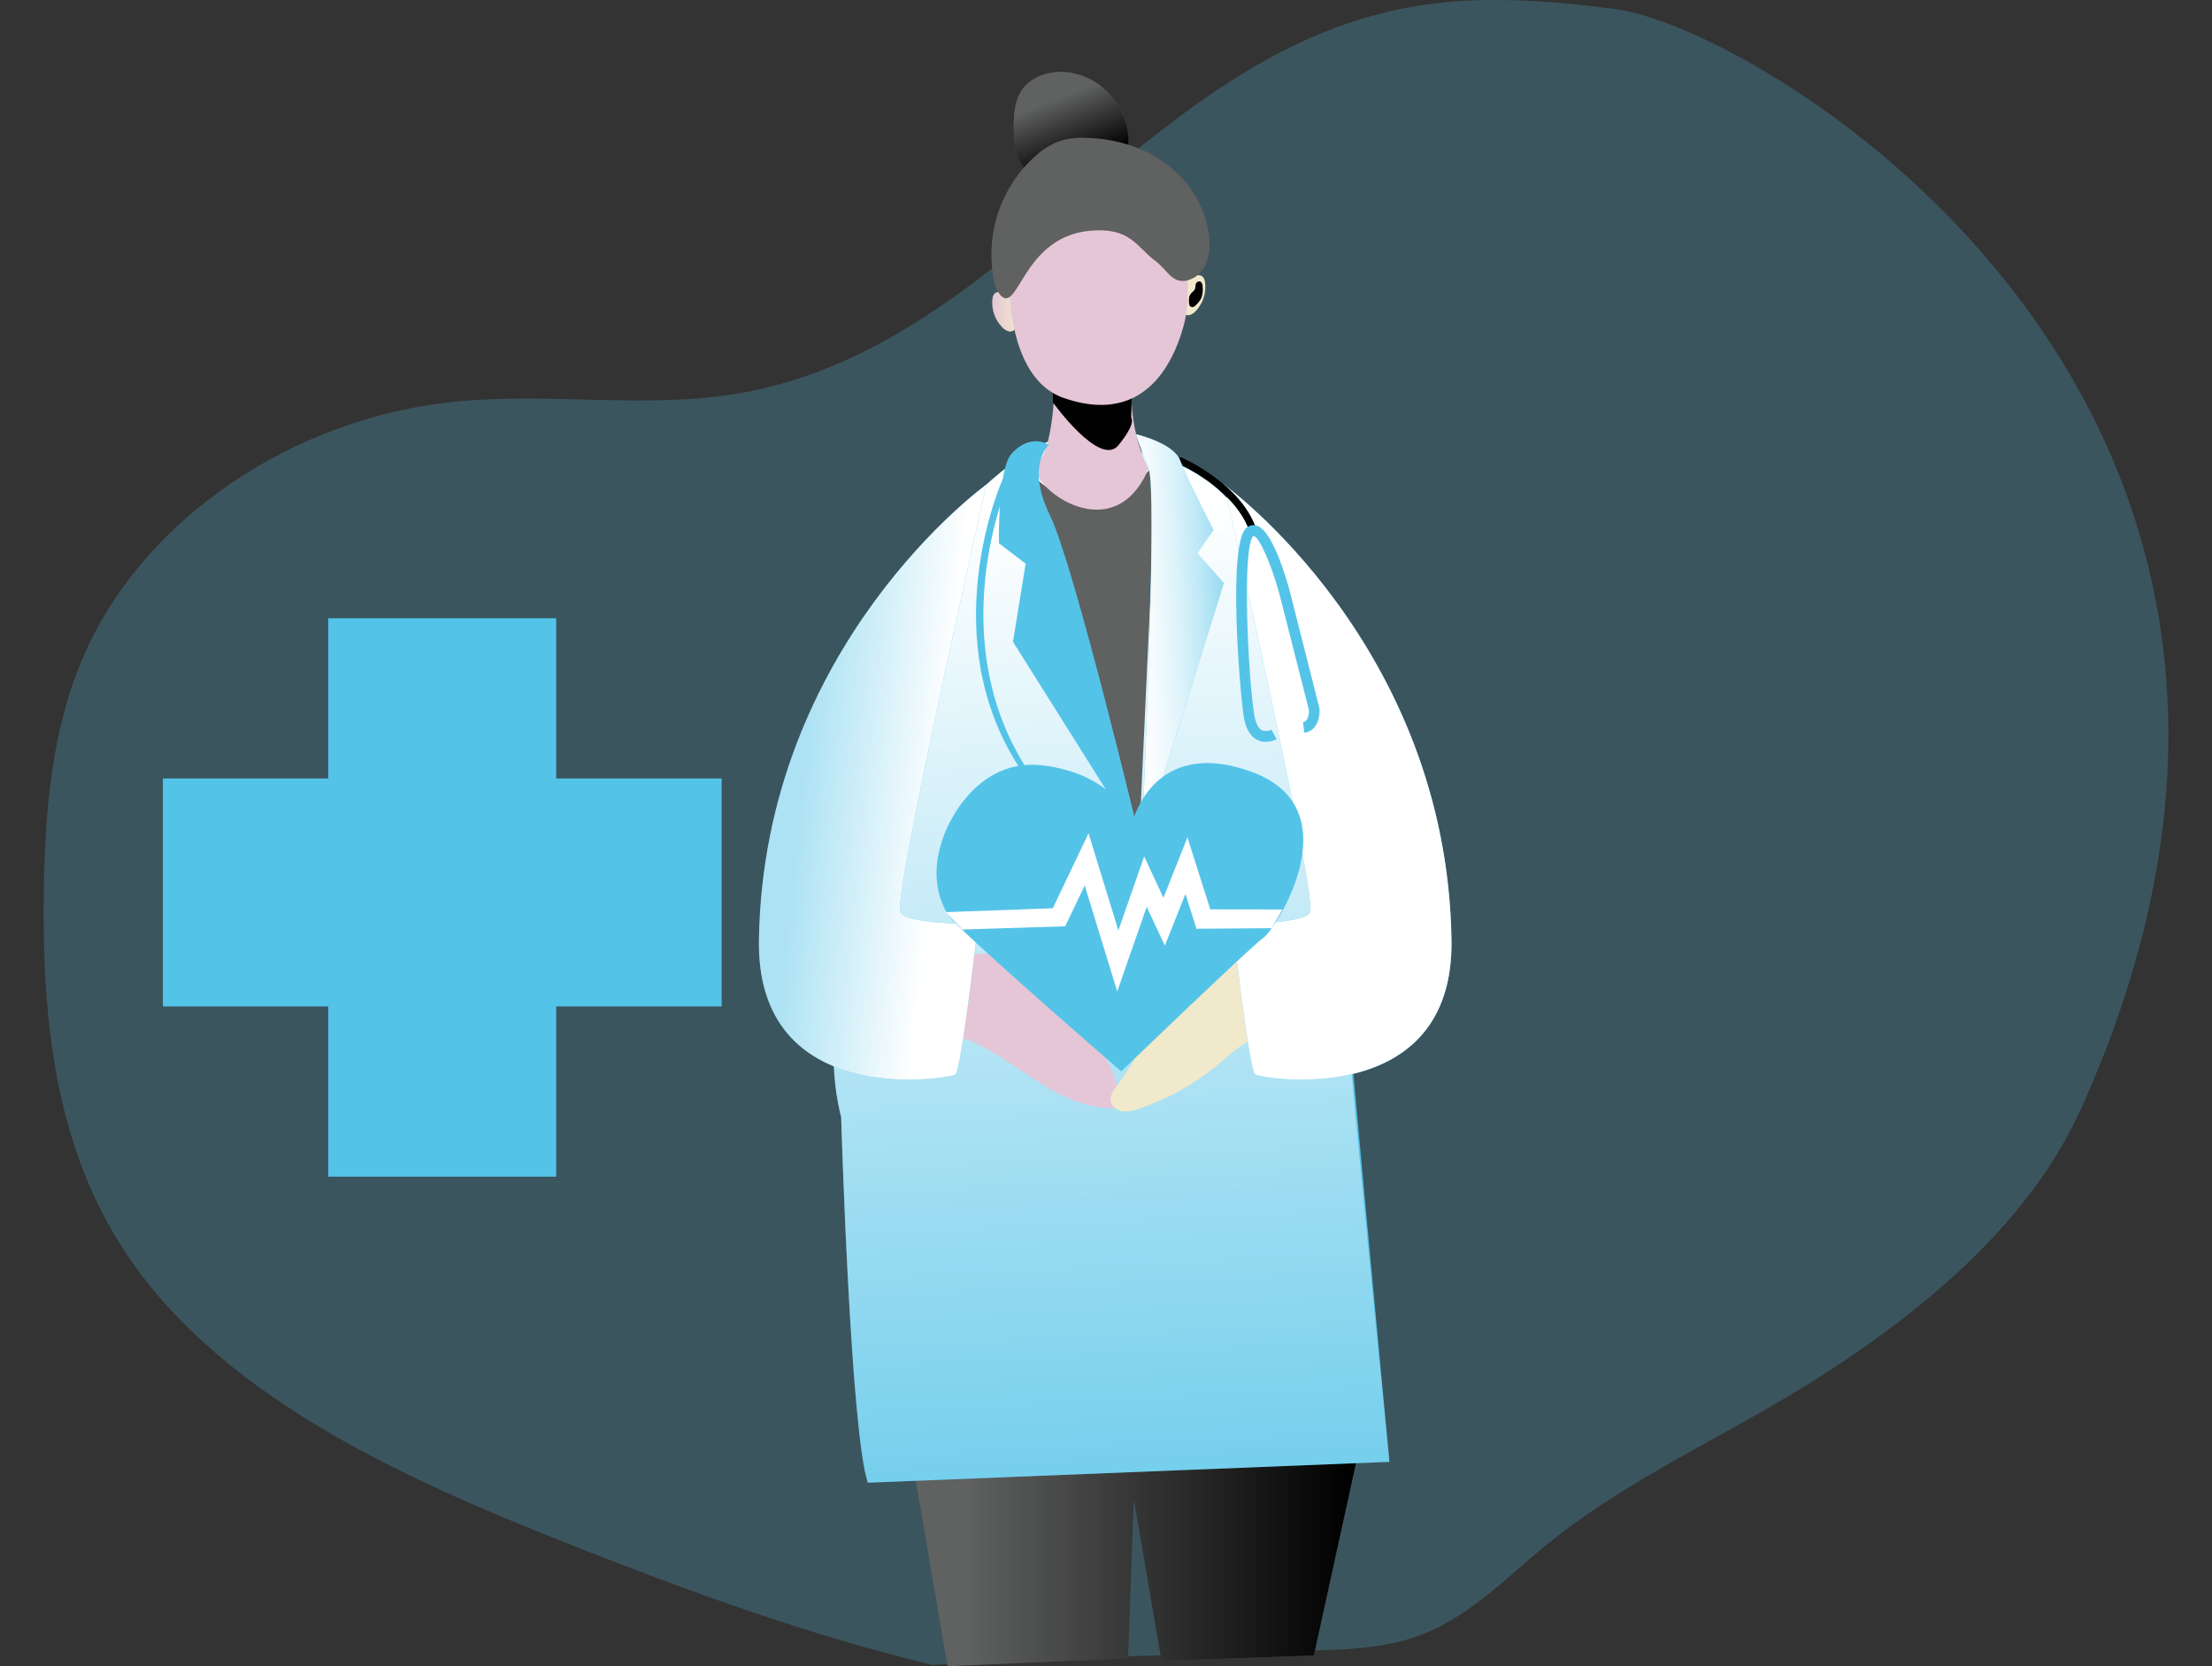 <svg width="454" height="342" viewBox="0 0 454 342" fill="none" xmlns="http://www.w3.org/2000/svg">
<rect x="0" y="0" width="454" height="342" fill="#333333" stroke="none"/>
<g clip-path="url(#clip0_41_3)">
<path opacity="0.24" d="M191.365 341.732C165.781 335.569 141.17 326.555 116.948 316.992C81.06 302.826 43.644 285.655 24.584 255.258C10.858 233.37 8.594 207.333 8.997 182.293C9.278 166.17 10.622 149.773 17.133 134.706C29.221 106.712 59.903 85.732 93.584 82.42C113.027 80.503 132.944 84.038 152.132 80.656C206.415 71.067 234.96 11.398 289.166 1.502C303.077 -1.055 317.506 0.038 331.564 1.867C361.977 5.83 491.93 83.443 427.21 227.386C416.887 250.336 395.984 268.223 373.522 282.587C355.031 294.413 334.129 303.401 317.365 317.107C308.827 324.081 301.068 332.449 290.202 336.087C283.512 338.337 276.214 338.58 269.063 338.797L210.828 340.594" fill="#54C3E8"/>
<path d="M148.116 159.784V206.572H114.159V241.514H67.367V206.572H33.436V159.784H67.367V126.894H114.159V159.784H148.116Z" fill="#54C3E8"/>
<path d="M186.625 296.12L194.493 342L231.525 340.357L232.715 307.819L238.382 340.907L269.658 339.807L280.998 288.078L186.625 296.12Z" fill="#606161"/>
<path d="M186.625 296.12L194.493 342L231.525 340.357L232.715 307.819L238.382 340.907L269.658 339.807L280.998 288.078L186.625 296.12Z" fill="url(#paint0_linear_41_3)"/>
<path d="M203.671 61.478C203.578 62.506 203.706 63.543 204.047 64.517C204.388 65.492 204.933 66.383 205.647 67.129C205.981 67.506 206.403 67.793 206.875 67.967C209.325 68.734 209.382 63.754 208.653 62.354C207.79 60.769 203.959 58.275 203.671 61.478Z" fill="url(#paint1_linear_41_3)"/>
<path d="M247.342 57.994C247.467 59.02 247.371 60.06 247.061 61.045C246.751 62.031 246.234 62.939 245.545 63.709C245.227 64.102 244.816 64.41 244.349 64.604C241.925 65.448 241.701 60.474 242.392 59.049C243.179 57.4 246.927 54.804 247.342 57.994Z" fill="url(#paint2_linear_41_3)"/>
<path d="M214.883 90.737C204.055 96.165 195.944 105.67 188.148 114.927C186.574 116.794 185.871 119.063 185.052 121.358C176.424 145.65 177.972 161.19 175.458 180.905C173.379 197.053 168.634 213.508 172.644 229.31C172.644 229.31 174.563 294.113 178.125 304.328L285.174 300.051C285.174 300.051 275.305 195.41 274.416 182.599C269.997 120.437 257.211 106.936 247.649 98.523C238.087 90.111 214.883 90.737 214.883 90.737Z" fill="#54C3E8"/>
<path d="M214.883 90.737C204.055 96.165 195.944 105.67 188.148 114.927C186.574 116.794 185.871 119.063 185.052 121.358C176.424 145.65 177.972 161.19 175.458 180.905C173.379 197.053 168.634 213.508 172.644 229.311C172.644 229.311 174.563 294.113 178.125 304.328L285.174 300.051C285.174 300.051 275.082 200.576 274.807 187.733C273.649 133.51 259.667 107.326 247.669 98.523C237.384 90.993 214.883 90.737 214.883 90.737Z" fill="url(#paint3_linear_41_3)"/>
<path d="M227.86 227.418C228.248 227.476 228.644 227.404 228.986 227.214C229.178 227.042 229.329 226.829 229.428 226.591C229.526 226.353 229.57 226.096 229.555 225.839C229.818 221.543 226.952 217.785 225.302 213.815C223.908 210.478 223.345 206.84 222.002 203.478C220.659 200.115 218.266 196.855 214.774 195.896C213.305 195.573 211.798 195.462 210.297 195.564L198.145 195.845C197.81 195.774 197.463 195.786 197.134 195.879C196.804 195.972 196.503 196.145 196.255 196.381C196.007 196.617 195.821 196.91 195.712 197.234C195.604 197.559 195.576 197.905 195.631 198.242C195.331 201.381 193.073 208.765 195.1 211.539C196.009 212.817 198.439 213.233 199.795 213.872C201.757 214.827 203.662 215.894 205.5 217.069C212.177 221.224 219.507 227.418 227.86 227.418Z" fill="url(#paint4_linear_41_3)"/>
<path d="M245.628 197.405C239.872 200.371 237.723 207.326 235.004 213.214C233.43 216.624 231.5 219.86 229.248 222.867C228.564 223.781 227.809 224.823 227.969 225.948C228.107 226.519 228.42 227.032 228.863 227.417C229.307 227.802 229.859 228.039 230.444 228.096C231.614 228.184 232.789 227.996 233.872 227.546C239.533 225.617 244.809 222.706 249.459 218.948C252.504 216.487 255.369 213.604 259.053 212.274C260.492 211.756 262.155 211.398 263.019 210.133C263.463 209.35 263.72 208.474 263.767 207.576C264.081 205.134 264.407 202.647 263.933 200.23C263.14 196.082 261.324 194.924 257.627 195.199C253.693 195.487 249.21 195.557 245.628 197.405Z" fill="url(#paint5_linear_41_3)"/>
<path d="M212.075 97.807C212.075 97.807 224.688 109.385 231.416 101.355C238.145 93.326 237.333 96.331 237.333 96.331L233.828 171.764L212.075 97.807Z" fill="#606161"/>
<path d="M228.033 19.651C225.691 16.88 222.358 15.134 218.746 14.786C215.247 14.473 211.403 15.752 209.549 18.73C208.199 20.891 208.065 23.576 208.058 26.127C208.058 28.505 208.142 30.979 209.254 33.082C210.431 35.133 212.309 36.691 214.544 37.467C219.661 39.385 225.718 37.659 229.613 33.958C233.508 30.256 231.173 23.372 228.033 19.651Z" fill="#606161"/>
<path d="M228.033 19.651C225.691 16.88 222.358 15.134 218.746 14.786C215.247 14.473 211.403 15.752 209.549 18.73C208.199 20.891 208.065 23.576 208.058 26.127C208.058 28.505 208.142 30.979 209.254 33.082C210.431 35.133 212.309 36.691 214.544 37.467C219.661 39.385 225.718 37.659 229.613 33.958C233.508 30.256 231.173 23.372 228.033 19.651Z" fill="url(#paint6_linear_41_3)"/>
<path d="M216.571 75.184C216.571 75.184 216.687 91.453 213.034 94.937C209.382 98.421 228.193 114.115 235.759 96.145C235.759 96.145 231.065 88.513 232.427 75.497C233.789 62.482 216.571 75.184 216.571 75.184Z" fill="url(#paint7_linear_41_3)"/>
<path d="M216.06 79.045L216.117 82.612C216.117 82.612 225.762 96.037 229.549 91.389C233.335 86.742 232.171 85.783 232.171 85.783L232.453 75.472L216.06 79.045Z" fill="url(#paint8_linear_41_3)"/>
<path d="M207.201 52.068C207.201 52.068 204.886 76.942 218.247 81.653C231.608 86.365 239.418 79.173 242.865 67.123C246.313 55.073 240.358 30.979 226.236 33.561C212.113 36.144 207.201 52.068 207.201 52.068Z" fill="url(#paint9_linear_41_3)"/>
<path d="M205.206 60.442C204.578 59.596 204.169 58.608 204.016 57.566C203.079 52.92 203.378 48.11 204.882 43.615C206.386 39.12 209.042 35.099 212.587 31.95C214.026 30.64 215.702 29.616 217.524 28.933C219.357 28.388 221.271 28.172 223.178 28.294C229.133 28.473 235.107 30.32 239.808 33.983C244.509 37.646 247.803 43.195 248.187 49.134C248.373 50.898 248.113 52.68 247.432 54.318C247.084 55.131 246.55 55.85 245.874 56.42C245.197 56.989 244.397 57.393 243.537 57.598C240.473 58.179 239.584 55.367 237.077 53.513C233.297 50.732 232.037 46.532 223.556 47.376C209.715 48.763 209.005 64.924 205.206 60.442Z" fill="#606161"/>
<path d="M202.462 99.463C202.462 99.463 156.718 132.309 155.771 192.917C155.215 228.038 194.787 221.416 196.066 220.54C197.345 219.664 200.716 189.631 200.716 189.631C200.716 189.631 186.581 189.855 184.822 187.317C183.063 184.779 202.462 99.463 202.462 99.463Z" fill="#54C3E8"/>
<path d="M202.462 99.463C202.462 99.463 156.718 132.309 155.771 192.917C155.215 228.038 194.787 221.416 196.066 220.54C197.345 219.664 200.716 189.631 200.716 189.631C200.716 189.631 186.581 189.855 184.822 187.317C183.063 184.779 202.462 99.463 202.462 99.463Z" fill="url(#paint10_linear_41_3)"/>
<path d="M251.218 99.463C251.218 99.463 296.969 132.309 297.909 192.917C298.465 228.038 258.893 221.416 257.614 220.54C256.335 219.664 252.971 189.631 252.971 189.631C252.971 189.631 267.106 189.855 268.858 187.317C270.611 184.779 251.218 99.463 251.218 99.463Z" fill="#54C3E8"/>
<path d="M251.218 99.463C251.218 99.463 296.969 132.309 297.909 192.917C298.465 228.038 258.893 221.416 257.614 220.54C256.335 219.664 252.971 189.631 252.971 189.631C252.971 189.631 267.106 189.855 268.858 187.317C270.611 184.779 251.218 99.463 251.218 99.463Z" fill="url(#paint11_linear_41_3)"/>
<path d="M257.205 109.698C257.051 109.697 256.902 109.649 256.777 109.559C256.652 109.47 256.558 109.344 256.508 109.199C253.559 100.358 242.047 95.289 241.931 95.212C241.843 95.174 241.763 95.12 241.696 95.051C241.629 94.982 241.577 94.901 241.542 94.812C241.506 94.722 241.489 94.627 241.492 94.531C241.494 94.435 241.515 94.341 241.554 94.253C241.631 94.076 241.775 93.936 241.955 93.865C242.135 93.793 242.335 93.795 242.513 93.87C243.012 94.087 254.743 99.271 257.902 108.739C257.961 108.924 257.945 109.124 257.858 109.298C257.771 109.471 257.619 109.603 257.435 109.666C257.361 109.689 257.283 109.7 257.205 109.698Z" fill="#54C3E8"/>
<path d="M257.205 109.698C257.051 109.697 256.902 109.649 256.777 109.559C256.652 109.47 256.558 109.344 256.508 109.199C253.559 100.358 242.047 95.289 241.931 95.212C241.843 95.174 241.763 95.12 241.696 95.051C241.629 94.982 241.577 94.901 241.542 94.812C241.506 94.722 241.489 94.627 241.492 94.531C241.494 94.435 241.515 94.341 241.554 94.253C241.631 94.076 241.775 93.936 241.955 93.865C242.135 93.793 242.335 93.795 242.513 93.87C243.012 94.087 254.743 99.271 257.902 108.739C257.961 108.924 257.945 109.124 257.858 109.298C257.771 109.471 257.619 109.603 257.435 109.666C257.361 109.689 257.283 109.7 257.205 109.698Z" fill="url(#paint12_linear_41_3)"/>
<path d="M211.947 159.605C192.587 131.887 206.958 98.958 207.029 98.875C207.133 98.722 207.181 98.537 207.163 98.353C207.146 98.168 207.064 97.996 206.933 97.865C206.877 97.8 206.808 97.748 206.73 97.712C206.652 97.677 206.567 97.658 206.482 97.658C206.396 97.658 206.311 97.677 206.234 97.712C206.156 97.748 206.087 97.8 206.031 97.865C205.737 98.236 190.681 131.906 210.681 159.675C210.911 159.982 212.126 159.854 211.947 159.605Z" fill="#54C3E8"/>
<path d="M215.26 91.332C215.26 91.332 210.47 95.551 215.49 105.747C220.511 115.943 234.288 173.675 234.288 173.675L207.905 131.727L210.508 115.694L205.014 111.5C205.014 111.5 204.771 96.376 207.572 93.186C210.374 89.996 213.444 90.175 215.26 91.332Z" fill="#54C3E8"/>
<path d="M233.15 89.12C233.15 89.12 240.889 90.923 242.232 94.541C243.575 98.159 249.082 108.777 249.082 108.777L245.731 113.54L251.186 119.664L234.269 173.675C234.269 173.675 237.672 100.799 235.74 96.145C233.808 91.492 233.15 89.12 233.15 89.12Z" fill="#54C3E8"/>
<path d="M215.26 91.332C215.26 91.332 210.47 95.551 215.49 105.747C220.511 115.943 234.288 173.675 234.288 173.675L207.905 131.727L210.508 115.694L205.014 111.5C205.014 111.5 204.771 96.376 207.572 93.186C210.374 89.996 213.444 90.175 215.26 91.332Z" fill="url(#paint13_linear_41_3)"/>
<path d="M234.429 170.345C235.068 156.012 237.467 100.192 235.753 96.139C233.834 91.466 233.143 89.107 233.143 89.107C233.163 89.131 233.19 89.147 233.22 89.152C234.077 89.344 240.972 91.133 242.219 94.522C243.588 98.146 249.12 108.739 249.12 108.739L245.769 113.533L251.186 119.651L234.269 173.675C234.269 173.675 234.307 172.486 234.429 170.345Z" fill="url(#paint14_linear_41_3)"/>
<path d="M244.899 59.81C245.062 59.656 245.192 59.471 245.283 59.266C245.333 59.033 245.361 58.795 245.366 58.557C245.389 58.311 245.503 58.083 245.686 57.917C245.771 57.84 245.875 57.786 245.987 57.762C246.1 57.739 246.217 57.746 246.325 57.783C246.422 57.826 246.509 57.89 246.58 57.969C246.65 58.049 246.703 58.142 246.735 58.243C246.802 58.45 246.837 58.666 246.837 58.883C246.935 59.698 246.825 60.525 246.517 61.286C246.223 61.811 245.843 62.282 245.392 62.68C245.233 62.878 245.004 63.007 244.752 63.038C244.589 63.026 244.433 62.97 244.298 62.878C244.238 62.851 244.185 62.809 244.144 62.757C244.116 62.701 244.098 62.64 244.093 62.578C243.988 62.016 243.988 61.439 244.093 60.877C244.248 60.448 244.529 60.076 244.899 59.81Z" fill="url(#paint15_linear_41_3)"/>
<path d="M206.46 63.095C206.29 62.952 206.155 62.773 206.063 62.571C206.001 62.339 205.964 62.101 205.954 61.862C205.924 61.614 205.803 61.387 205.615 61.222C205.523 61.147 205.412 61.096 205.295 61.076C205.177 61.056 205.056 61.067 204.944 61.107C204.849 61.155 204.764 61.221 204.696 61.303C204.628 61.384 204.577 61.478 204.547 61.58C204.492 61.789 204.467 62.004 204.47 62.22C204.394 63.039 204.529 63.864 204.861 64.617C205.174 65.131 205.572 65.589 206.037 65.972C206.199 66.163 206.428 66.284 206.677 66.311C206.839 66.293 206.993 66.234 207.125 66.138C207.186 66.11 207.239 66.066 207.278 66.01C207.306 65.952 207.321 65.889 207.323 65.825C207.4 65.26 207.374 64.686 207.246 64.131C207.089 63.717 206.816 63.358 206.46 63.095Z" fill="url(#paint16_linear_41_3)"/>
<path d="M234.429 170.345C235.068 156.012 237.467 100.192 235.753 96.139C233.834 91.466 233.143 89.107 233.143 89.107C233.163 89.131 233.19 89.147 233.22 89.152C233.764 89.657 237.352 92.93 238.247 95.225C239.143 97.52 240.428 153.826 234.429 170.345Z" fill="url(#paint17_linear_41_3)"/>
<path d="M193.751 171.419C193.751 171.419 199.462 155.022 214.563 157.163C229.664 159.305 232.293 169.207 232.293 169.207C232.293 169.207 236.335 150.834 257.039 158.486C277.742 166.138 261.72 190.833 259.309 192.476C256.898 194.119 230.124 219.907 230.124 219.907C230.124 219.907 196.533 190.827 194.627 187.822C192.721 184.818 190.777 179.173 193.751 171.419Z" fill="#54C3E8"/>
<path d="M199.277 172.179C199.277 172.179 204.253 155.91 217.147 157.93C230.041 159.95 232.216 169.75 232.216 169.75C232.216 169.75 239.098 151.78 257.039 158.486C278.069 166.343 261.382 190.833 259.309 192.476C257.237 194.119 230.054 219.964 230.054 219.964C230.054 219.964 201.535 191.377 199.923 188.41C198.311 185.444 196.686 179.876 199.277 172.179Z" fill="url(#paint18_linear_41_3)"/>
<path d="M197.153 171.093C198.867 166.183 203.018 161.689 208.212 161.389C208.552 161.345 208.898 161.398 209.21 161.542C209.406 161.688 209.571 161.873 209.693 162.085C209.815 162.297 209.892 162.533 209.919 162.776C210.642 166.177 208.871 169.552 208.263 172.972C207.086 179.601 210.29 186.115 212.951 192.297C213.393 193.307 213.783 194.579 213.073 195.423C212.811 195.671 212.502 195.864 212.165 195.992C211.828 196.121 211.47 196.181 211.109 196.171C198.938 197.021 193.821 180.643 197.153 171.093Z" fill="url(#paint19_linear_41_3)"/>
<path d="M229.306 203.491L222.628 181.749L218.631 190.124L197.511 190.788L194.083 187.221L216.079 186.422L223.415 171.042L229.542 190.974L234.832 175.791L238.791 184.274L243.716 171.873L248.398 186.652L263.211 186.672L261.017 190.514L245.564 190.629L243.3 183.475L239.079 194.1L235.356 186.135L229.306 203.491Z" fill="white"/>
<path d="M259.795 152.273C259.211 152.275 258.634 152.146 258.107 151.896C256.655 151.199 255.715 149.633 255.299 147.235C254.525 142.76 251.903 111.692 255.798 108.368C256.083 108.105 256.433 107.923 256.811 107.84C257.19 107.757 257.584 107.776 257.953 107.895C261.215 108.911 264.061 118.846 264.854 121.863L270.828 145.477C270.924 147.191 270.342 150.093 267.694 150.4L267.438 148.226C268.718 148.073 268.666 145.816 268.666 145.791L262.725 122.413C261.049 116.02 258.446 110.12 257.269 109.985C254.851 112.057 256.169 139.392 257.454 146.865C257.736 148.495 258.286 149.556 259.053 149.92C259.684 150.131 260.373 150.087 260.972 149.799L262.027 151.717C261.335 152.069 260.572 152.259 259.795 152.273Z" fill="#54C3E8"/>
<path d="M259.795 152.273C259.211 152.275 258.634 152.146 258.107 151.896C256.655 151.199 255.715 149.633 255.299 147.235C254.525 142.76 251.903 111.692 255.798 108.368C256.083 108.105 256.433 107.923 256.811 107.84C257.19 107.757 257.584 107.776 257.953 107.895C261.215 108.911 264.061 118.846 264.854 121.863L270.828 145.477C270.924 147.191 270.342 150.093 267.694 150.4L267.438 148.226C268.718 148.073 268.666 145.816 268.666 145.791L262.725 122.413C261.049 116.02 258.446 110.12 257.269 109.985C254.851 112.057 256.169 139.392 257.454 146.865C257.736 148.495 258.286 149.556 259.053 149.92C259.684 150.131 260.373 150.087 260.972 149.799L262.027 151.717C261.335 152.069 260.572 152.259 259.795 152.273Z" fill="url(#paint20_linear_41_3)"/>
</g>
<defs>
<linearGradient id="paint0_linear_41_3" x1="186.625" y1="315.042" x2="280.998" y2="315.042" gradientUnits="userSpaceOnUse">
<stop offset="0.12" stop-color="#010101" stop-opacity="0"/>
<stop offset="0.95" stop-color="#010101"/>
</linearGradient>
<linearGradient id="paint1_linear_41_3" x1="203.653" y1="64.015" x2="209.032" y2="63.928" gradientUnits="userSpaceOnUse">
<stop stop-color="#E5C6D6"/>
<stop offset="0.42" stop-color="#EAD4D0"/>
<stop offset="1" stop-color="#F0E9CB"/>
</linearGradient>
<linearGradient id="paint2_linear_41_3" x1="4174.65" y1="1194.99" x2="4129.66" y2="1195.89" gradientUnits="userSpaceOnUse">
<stop stop-color="#E5C6D6"/>
<stop offset="0.42" stop-color="#EAD4D0"/>
<stop offset="1" stop-color="#F0E9CB"/>
</linearGradient>
<linearGradient id="paint3_linear_41_3" x1="232.76" y1="349.837" x2="219.604" y2="92.105" gradientUnits="userSpaceOnUse">
<stop stop-color="white" stop-opacity="0"/>
<stop offset="0.95" stop-color="white"/>
</linearGradient>
<linearGradient id="paint4_linear_41_3" x1="10710.8" y1="12584.5" x2="12070.8" y2="11736.4" gradientUnits="userSpaceOnUse">
<stop stop-color="#E5C6D6"/>
<stop offset="0.42" stop-color="#EAD4D0"/>
<stop offset="1" stop-color="#F0E9CB"/>
</linearGradient>
<linearGradient id="paint5_linear_41_3" x1="14563.7" y1="13015" x2="13226.5" y2="12150.7" gradientUnits="userSpaceOnUse">
<stop stop-color="#E5C6D6"/>
<stop offset="0.42" stop-color="#EAD4D0"/>
<stop offset="1" stop-color="#F0E9CB"/>
</linearGradient>
<linearGradient id="paint6_linear_41_3" x1="216.666" y1="20.324" x2="222.135" y2="34.157" gradientUnits="userSpaceOnUse">
<stop stop-color="#010101" stop-opacity="0"/>
<stop offset="0.95" stop-color="#010101"/>
</linearGradient>
<linearGradient id="paint7_linear_41_3" x1="7987.31" y1="6721.91" x2="8828.18" y2="6721.91" gradientUnits="userSpaceOnUse">
<stop stop-color="#E5C6D6"/>
<stop offset="0.42" stop-color="#EAD4D0"/>
<stop offset="1" stop-color="#F0E9CB"/>
</linearGradient>
<linearGradient id="paint8_linear_41_3" x1="5994.89" y1="3407.97" x2="6263.27" y2="2009.29" gradientUnits="userSpaceOnUse">
<stop offset="0.12" stop-color="#010101" stop-opacity="0"/>
<stop offset="0.95" stop-color="#010101"/>
</linearGradient>
<linearGradient id="paint9_linear_41_3" x1="12255" y1="7247.05" x2="14366.5" y2="7247.05" gradientUnits="userSpaceOnUse">
<stop stop-color="#E5C6D6"/>
<stop offset="0.42" stop-color="#EAD4D0"/>
<stop offset="1" stop-color="#F0E9CB"/>
</linearGradient>
<linearGradient id="paint10_linear_41_3" x1="130.51" y1="154.205" x2="196.599" y2="160.862" gradientUnits="userSpaceOnUse">
<stop offset="0.52" stop-color="white" stop-opacity="0.52"/>
<stop offset="0.95" stop-color="white"/>
</linearGradient>
<linearGradient id="paint11_linear_41_3" x1="23305.2" y1="35546.6" x2="18916.7" y2="35628.3" gradientUnits="userSpaceOnUse">
<stop offset="0.52" stop-color="white" stop-opacity="0.52"/>
<stop offset="0.95" stop-color="white"/>
</linearGradient>
<linearGradient id="paint12_linear_41_3" x1="6519.5" y1="3291.18" x2="6258.87" y2="3471.89" gradientUnits="userSpaceOnUse">
<stop offset="0.12" stop-color="#010101" stop-opacity="0"/>
<stop offset="0.95" stop-color="#010101"/>
</linearGradient>
<linearGradient id="paint13_linear_41_3" x1="9821.24" y1="22529.8" x2="10765.1" y2="22403.5" gradientUnits="userSpaceOnUse">
<stop stop-color="white" stop-opacity="0"/>
<stop offset="0.95" stop-color="white"/>
</linearGradient>
<linearGradient id="paint14_linear_41_3" x1="259.571" y1="130.18" x2="230.77" y2="131.556" gradientUnits="userSpaceOnUse">
<stop stop-color="white" stop-opacity="0"/>
<stop offset="0.11" stop-color="white" stop-opacity="0.18"/>
<stop offset="0.29" stop-color="white" stop-opacity="0.42"/>
<stop offset="0.45" stop-color="white" stop-opacity="0.63"/>
<stop offset="0.6" stop-color="white" stop-opacity="0.79"/>
<stop offset="0.74" stop-color="white" stop-opacity="0.9"/>
<stop offset="0.86" stop-color="white" stop-opacity="0.98"/>
<stop offset="0.95" stop-color="white"/>
</linearGradient>
<linearGradient id="paint15_linear_41_3" x1="1362.05" y1="823.543" x2="1311.86" y2="818.734" gradientUnits="userSpaceOnUse">
<stop offset="0.12" stop-color="#010101" stop-opacity="0"/>
<stop offset="0.95" stop-color="#010101"/>
</linearGradient>
<linearGradient id="paint16_linear_41_3" x1="1898.8" y1="825.029" x2="1949.81" y2="818.113" gradientUnits="userSpaceOnUse">
<stop offset="0.12" stop-color="#010101" stop-opacity="0"/>
<stop offset="0.95" stop-color="#010101"/>
</linearGradient>
<linearGradient id="paint17_linear_41_3" x1="2100.82" y1="21124.8" x2="2359.94" y2="21118.5" gradientUnits="userSpaceOnUse">
<stop stop-color="white" stop-opacity="0"/>
<stop offset="0.95" stop-color="white"/>
</linearGradient>
<linearGradient id="paint18_linear_41_3" x1="22853.4" y1="17891.9" x2="31585.1" y2="31682" gradientUnits="userSpaceOnUse">
<stop offset="0.12" stop-color="#010101" stop-opacity="0"/>
<stop offset="0.95" stop-color="#010101"/>
</linearGradient>
<linearGradient id="paint19_linear_41_3" x1="5144.3" y1="11305.2" x2="6533.4" y2="11391.1" gradientUnits="userSpaceOnUse">
<stop stop-color="white" stop-opacity="0"/>
<stop offset="0.95" stop-color="white"/>
</linearGradient>
<linearGradient id="paint20_linear_41_3" x1="6400.5" y1="10894.6" x2="8734.61" y2="11024.2" gradientUnits="userSpaceOnUse">
<stop offset="0.12" stop-color="#010101" stop-opacity="0"/>
<stop offset="0.95" stop-color="#010101"/>
</linearGradient>
<clipPath id="clip0_41_3">
<rect width="454" height="342" fill="white"/>
</clipPath>
</defs>
</svg>
